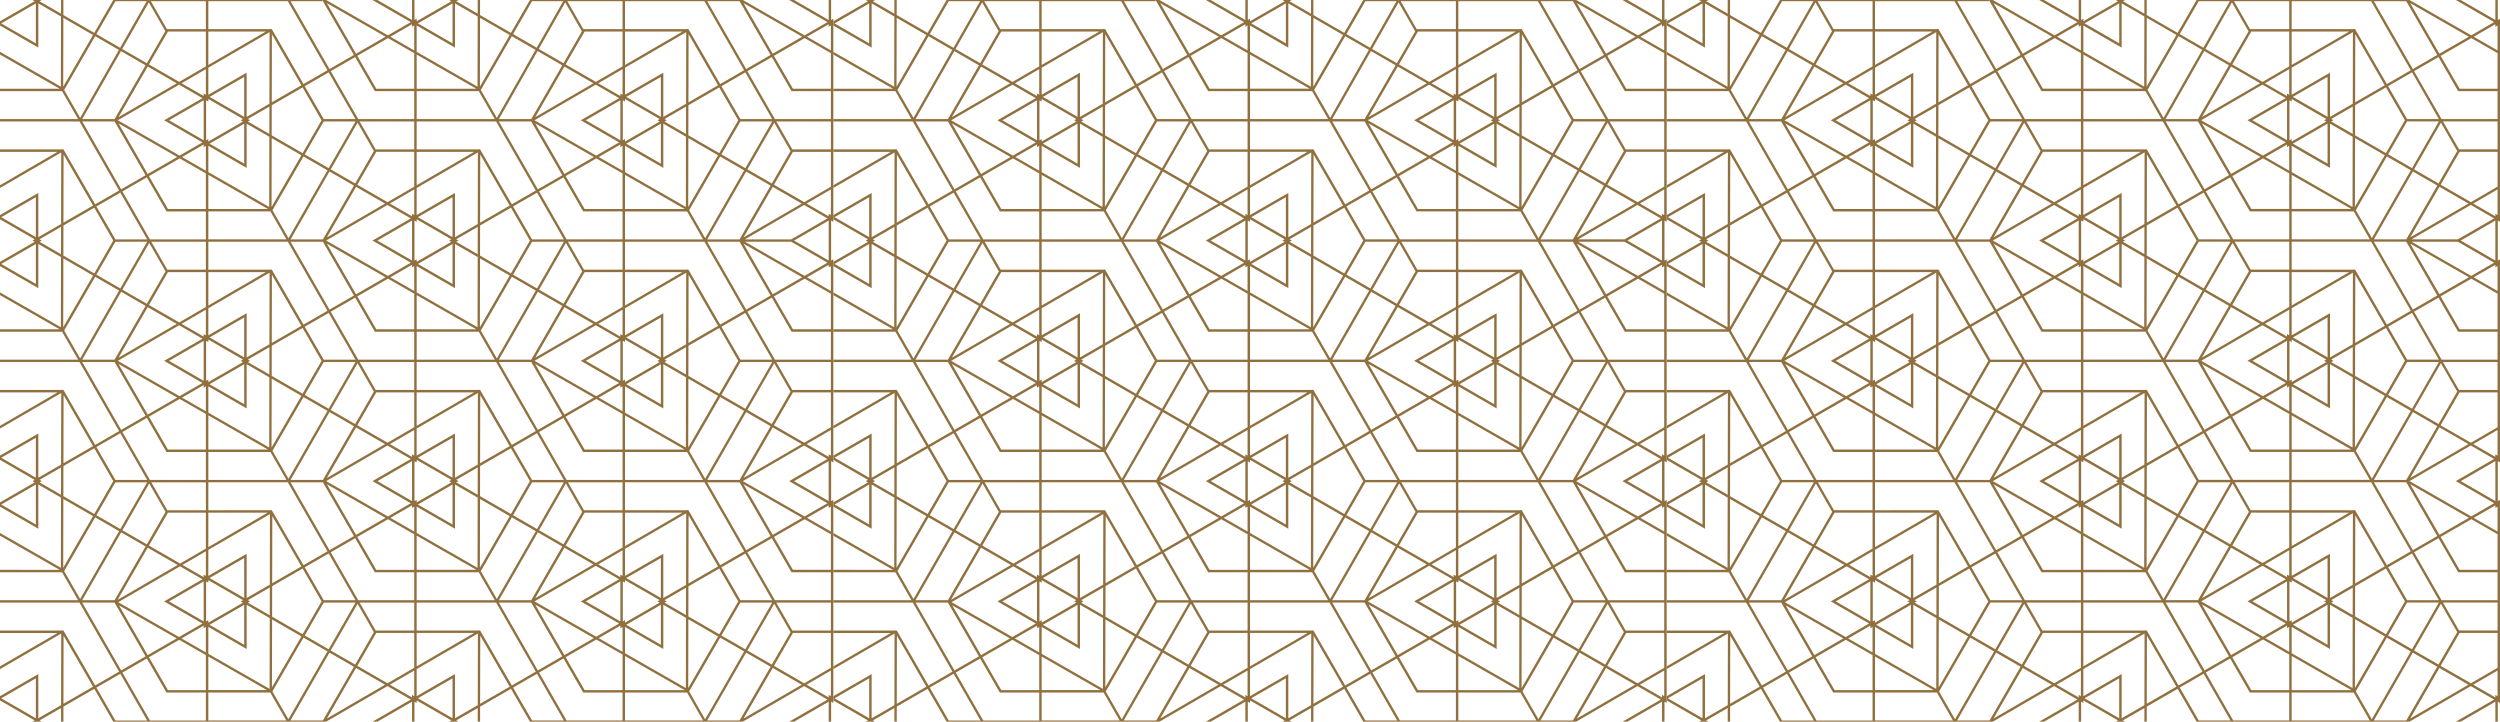 <svg xmlns="http://www.w3.org/2000/svg" width="2085" height="601.888"><defs><style>.a{fill:transparent}.b{fill:#91703f}</style></defs><path class="a" d="M0 0h695v601.887H0z"/><path class="b" d="M28.889 600.826l-1.839 1.062h7.76l-1.838-1.062 17.954-10.366-.019 11.423h1.974l.026-12.569 25.72-14.849 15.83 27.417h177.579l-.01-.007 51.1-29.683 19.472 11.242-31.951 18.449h4.084l28.889-16.679v16.679h2.042v-16.679l1.839 1.061-1.43-2.476-.409-.708-2.042-3.537v2.123l-18.458-10.657 20.3-11.789v21.384l-1.838-1.062 1.429 2.476.409.708 2.042 3.536v-2.122l28.889 16.679-1.839 1.062h7.76l-1.838-1.062 17.953-10.366-.022 11.429h1.974l.026-12.569 25.72-14.849 15.83 27.417h177.579l-.01-.007 51.105-29.683 19.472 11.242-31.956 18.449h4.084l28.888-16.679v16.679h2.042v-16.679l1.839 1.061-1.43-2.476-.409-.708-2.042-3.537v2.123l-18.458-10.657 20.3-11.789v21.384l-1.838-1.062 1.429 2.476.409.708 2.042 3.536V416.876l-1.839 1.062v-33.355l1.839 1.061V216.247l-2.042 3.536-.409.708-1.429 2.476 1.838-1.062v20.778l-19.91-11.4 18.072-10.434v2.123l2.042-3.537.409-.708 1.43-2.476-1.839 1.061v-33.358l1.839 1.061V15.621l-1.839 1.062V.004h-2.042v16.678L662.235.004h-4.084l31.952 18.447-19.1 11.028L619.536.004H441.952l-15.83 27.417-25.772-14.88.026-12.537h-1.969l-.024 11.4-17.906-10.338 1.838-1.061h-7.76l1.839 1.061-28.889 16.679v-2.123l-1.839 1.062V.005h-2.042v16.678L314.735.005h-4.084l31.952 18.447-19.1 11.028L272.036.005h-3.307l26.456 45.824-20.378 11.754-32.5-56.6h26.417v-.987H94.452l-15.83 27.417-25.772-14.88.027-12.537h-1.97l-.024 11.4L32.977 1.058l1.838-1.061h-7.76l1.839 1.061L.005 17.737v3.537l31.952 18.448V2.827l18.921 10.924-.128 58.532L0 43.217v2.275l49.748 28.492H0v2.042h51.769l13.377 23.3H0v1.974h66.281l33.068 57.585L79.37 170.42l-26.457-45.824h-.316c-.02-.014-.035-.031-.057-.044a.988.988 0 00-.989 0l-.072.042H0v2.042h47.963L0 154.495v2.283l51.057-29.656-.125 59.715-18.979 10.958V160.9L.001 179.348v3.537l28.889 16.679-1.839 1.062 1.839 1.061L.001 218.366v3.537l31.952 18.448v-36.895l18.921 10.924-.123 58.534-50.75-29.066v2.275l49.748 28.492H.001v2.042H51.77l13.378 23.3H.002v1.974h66.281l33.068 57.586-19.979 11.535-26.457-45.824h-.316c-.02-.014-.035-.032-.057-.044a.987.987 0 00-.989 0l-.072.042H.002v2.042h47.963L.002 355.127v2.283l51.057-29.655-.125 59.715-18.979 10.958v-36.895L0 379.983v3.537l28.889 16.679-1.839 1.062 1.839 1.061L0 419.001v3.537l31.952 18.448v-36.903l18.921 10.924-.123 58.534L0 444.475v2.274l49.748 28.492H0v2.042h51.769l13.378 23.3H.001v1.974h66.281l33.068 57.586-19.98 11.54-26.457-45.824h-.317c-.02-.014-.035-.031-.056-.043a.985.985 0 00-.989 0l-.072.042H0v2.042h47.963L0 555.759v2.283l51.057-29.659-.125 59.715-18.979 10.958v-36.893L.001 580.611v3.537zm1.021-202.4L1.022 381.747l28.885-16.676zm0 39.017L1.022 420.765l28.885-16.682zm21.017-47.615l-.048 22.827-17.906-10.338 1.838-1.061-1.838-1.062zm-21.02-192.029L1.019 181.12l28.888-16.679zm0 39.017L1.019 220.138l28.888-16.679zm21.017-47.615l-.048 22.826-17.906-10.338 1.838-1.061-1.838-1.062zM29.907 36.183L1.019 19.505 29.907 2.83zm38.647 466.372h26.987l25.887 44.837-20.372 11.762zm101.313-23.325l1.4 2.42-1.4-2.42v2.122l-17.709-10.224 19.549-11.345V480.3zm-31-102.26h32.84v23.3h-46.68l-22.953-39.971 20.377-11.764 16.419 28.439 1.178-2.042-15.829-27.417 25.6-14.78 21.889 12.536v29.662h-31.659zm31-53.692l1.838-1.062v20.776l-19.911-11.4 18.072-10.434v2.125l1.838-3.185-.409.708zm-45.416-120.675l13.56 23.614.151-.086-15.714 27.217-20.38-11.767zm-24.092 37.991l-19.972-11.531 15.849-27.451h26.508zm22.837 15.543l24.206 13.975-48.559 28.2zm26.177 15.114l19.473 11.242-31.949 18.45 31.952 18.448-19.1 11.028-51.477-29.481zm-1.606 60.307l-24.571 14.186-24.374-42.217zm22.1-47.3v33.358l-28.889-16.679zM124.451 403.23l13.56 23.614.151-.086-15.71 27.225-20.38-11.767zm-24.092 37.991l-19.972-11.53 15.849-27.451h26.508zm22.837 15.543l24.955 14.408-50.061 29.077zm48.51-54.525v23.3h-32.168l-13.379-23.3zm0 25.338v29.912l-21.519 12.5-25.969-14.994 15.829-27.417-.825-1.429.825 1.429zm-1.838 90.668l-28.889-16.679 28.889-16.679zm-1.021 1.769l-19.521 11.271-50.724-29.05 51.521-29.925 18.724 10.81-31.95 18.453zm-21.5 12.412l-24.15 13.943-23.955-41.486zm-78.8-31.847l32.5-56.6 20.376 11.764-25.88 44.84zm-15.072-24.28l25.89-44.842L99.34 442.99l-32.5 56.589zm-.635-60.155l24.756 14.293-24.877 43.087zm24.756-44.078l-24.689 14.263.119-56.822zm16.851 29.186l-15.83 27.417-25.772-14.88.052-25.106 25.72-14.849zm5.918-39.969l22.386 38.984H96.239L80.39 372.816zm-31.809-59.357h26.987l25.887 44.837-20.372 11.762zm0-1.974l32.5-56.6 20.375 11.764-25.887 44.837zm-15.072-24.28l25.89-44.842 19.975 11.533-32.5 56.589zm-.635-60.155l24.756 14.293-24.877 43.087zm24.756-44.078L52.907 185.7l.119-56.822zm16.851 29.186l-15.83 27.417-25.772-14.88.052-25.106 25.72-14.849zm5.913-39.971l22.386 38.984H96.243l-15.849-27.451zm-31.808-59.357h26.986l25.887 44.837-20.372 11.762zm100.291 17.46l-19.1 11.028-51.477-29.482 51.1-29.683 19.473 11.242-31.952 18.447zm-27.868-18.448l28.889-16.679v33.358zm-42.135-2.623l24.353-42.18 24.205 13.977zm48.923 33.241l-24.57 14.185-24.374-42.217zm-79.226-31.6l32.355-56.691 20.531 11.854-25.887 44.837zm9.058-70.142L52.727 72.272l.121-57.381zm1.769 1.02l19.82 11.443L66.849 98.32 53.485 75.047zM122.4.986l-22.2 38.889-19.811-11.438L96.238.986zm1.136 0zm.57.992l13.785 24.005-15.437 26.738-20.547-11.858zm47.6 22.3h-32.52L125.808.978h45.9zm0 31.087l-22.268 12.934-25.221-14.561 15.829-27.417-.559-.968.56.968h31.66zm-1.838 22.606l1.429 2.476.409.708-1.838-3.184v2.123l-18.461-10.652 20.3-11.788v21.383zm1.838 64.391l-19.911-11.4 18.072-10.434v2.123l1.838-3.185-.409.708-1.429 2.476 1.838-1.062zm0 57.275h-46.68l-22.953-39.971 20.377-11.764 16.419 28.439 1.178-2.042-15.827-27.416 25.6-14.78 21.889 12.536v29.662H140.05l-1.179 2.042h32.836zm0 25.271h-32.168l-13.378-23.3h45.547zm0 31.087l-22.268 12.934-25.221-14.561 15.829-27.417-.825-1.428.825 1.429h31.661zm2.042 224.3v-21.7l51.389-29.849-.123 58.848-19.314 11.151V461.85zm29.909-14.91v33.358l-28.888-16.679zm0 39.017v33.358l-28.886-16.677zm4.9-2.83l-1.839-1.062 18.288-10.559-.048 23.212-18.24-10.53zm-34.811-45.263v-28.726h49.461zm0-30.768v-23.3h66.281l33.068 57.586-19.979 11.535-26.457-45.824zm138.87 51.747h32.838v23.3h-46.68l-22.953-39.971 20.377-11.764 16.419 28.438 1.178-2.042-15.829-27.417 25.6-14.78 21.889 12.536v29.661h-31.659zm31-98.369l1.429 2.476.409.708.4.691-.2-.339-2.042-3.537v2.123l-18.45-10.658 20.3-11.788v21.388zm-31-102.26h32.838v23.3h-46.68l-22.949-39.976 20.377-11.764 16.419 28.438 1.178-2.042-15.829-27.417 25.6-14.78 21.889 12.536v29.661H313.8zm31-98.369l1.429 2.476.409.708.354.613-.151-.261-2.042-3.537v2.123l-18.458-10.657 20.3-11.789v21.384zM252.368 72.896l15.83 27.417-15.83 27.417-25.772-14.88.052-25.106zm-25.71 12.487l.119-56.822 24.574 42.565zm25.714 188.14l15.83 27.417-15.83 27.417-25.772-14.88.052-25.106zm-25.714 12.489l.119-56.822 24.574 42.565zm15.649 116.23h26.987l25.887 44.837-20.374 11.765zm54.195 98.341H269.99l-15.849-27.451 19.975-11.533zm-23.927-96.742l48.945 28.032-24.571 14.186zm-30.273-3.573l32.5-56.6 20.376 11.764-25.887 44.837zm55.9-97.349l13.56 23.614.151-.087-15.714 27.217-20.38-11.766zm-24.092 37.99l-19.97-11.526 15.849-27.451h26.508zm22.836 15.543l24.207 13.975-48.559 28.2zm-56.349 42.817l-13.369-23.28 25.889-44.841 19.975 11.533zm-14.125-26.055l.12-57.38 24.756 14.293zm27.665-100.711l19.975-11.533 22.386 38.984h-26.512zm-11.83-70.887h26.987l25.887 44.837-20.374 11.762zm30.268 1.6l48.944 28.031-24.571 14.186zm-3.281-3.573h-26.987l32.5-56.6 20.373 11.763zm27.655-43.816l24.207 13.976-48.559 28.2zm-56.342 42.824l-13.374-23.289 25.889-44.841 19.978 11.535zm-14.132-26.068l.12-57.381 24.756 14.293zm43.514-71.286h26.508l-22.382 38.986-19.974-11.532zm28.215.991l13.56 23.614.151-.087-15.714 27.217-20.377-11.765zm1.707-.991h45.547v23.3h-32.169zm45.547 25.338v29.048l-22.268 12.933-25.221-14.561 15.829-27.417-.824-1.429.825 1.429zm-1.838 90.667l-28.889-16.678 28.889-16.679zm-1.021 1.769l-19.1 11.028-51.477-29.482 51.1-29.684 19.472 11.242-31.952 18.448zm2.86 82.854v23.3H313.29l-13.383-23.295zm0 25.339v29.044l-22.268 12.934-25.221-14.559 15.829-27.417-.824-1.429.825 1.429zm-1.838 90.668l-28.889-16.678 28.889-16.679zm-1.021 1.769l-19.1 11.028-51.477-29.481 51.1-29.683 19.472 11.242-31.952 18.448zm-44.963 82.854zm47.823 0v23.3h-32.169l-13.384-23.296zm-33.543 24.519l-15.714 27.217-20.41-11.783 22.412-38.961 13.56 23.614zm-37.833 14.446l-19.942-11.513 15.849-27.452h26.507zm-21.71-12.534l-25.438-14.687.053-25.492 25.385-14.656 15.83 27.417zm-25.381-42.539l.117-56.053 24.242 41.989zm24.359 44.307l-24.545 42.511.118-56.607zm-77.6-130.487v-23.3h51.769l13.378 23.3zm34.811-99.328l-1.839-1.062 17.954-10.365-.049 22.827-17.906-10.338zm-34.811 73.989v-28.492l49.749 28.492zm0-30.767v-21.945l31.952 18.447v-36.89l18.921 10.925-.123 58.534zm1.021-23.713l28.888-16.679v33.358zm-1.021-40.786v-22.57l51.056-29.655-.125 59.715-18.979 10.958v-36.895zm29.909-14.91v33.358l-28.888-16.679zm-29.909-9.942v-27.859h47.963zm0-29.9v-23.3h66.281l33.068 57.586-19.979 11.535-26.457-45.824h-.317c-.02-.013-.036-.031-.056-.043a.987.987 0 00-.989 0l-.072.042zm0-25.271v-23.3h51.769l13.378 23.3zM224.808 26.81l-.125 59.715-18.981 10.958V60.588L173.75 79.035v-22.57zM173.75 54.183V26.324h47.963zm29.909 9.942v33.358l-28.888-16.679zm0 39.017V136.5l-28.888-16.679zm4.9-2.83l-1.839-1.062 17.957-10.367-.049 22.826-17.906-10.338 1.839-1.062zm-34.811 73.989v-28.492l49.748 28.492zm0-30.767v-21.945l31.952 18.447v-36.895l18.921 10.925-.123 58.534zm0-25.481v-2.123l-1.841 1.063V83.635l1.838 1.062v-2.123l28.889 16.679-1.839 1.062 1.839 1.062zm99.349-59.482l-19.979 11.535-26.455-45.823h-.317c-.02-.013-.036-.031-.056-.043a.987.987 0 00-.989 0l-.072.042H173.75V.982h66.281zm23.4 40.755h-26.512l-15.849-27.451 19.975-11.533zm25.018-68.71l-24.571 14.186L272.57 2.585zm2.05 1.174l21.889 12.536v29.661h-31.659l-1.179 2.042h32.838v23.3h-46.68l-22.953-39.971 20.377-11.764 16.419 28.438 1.178-2.042-15.829-27.417zm22.438-13.589l-.549.951-.409.708-1.429 2.476 1.838-1.062V42.05l-19.911-11.4 18.073-10.434v2.123l2.042-3.537zm1.492 166.808v-2.122l28.889 16.679-1.839 1.062 1.839 1.061-28.889 16.679v-2.122l-2.042 3.536-.409.708-1.429 2.476 1.838-1.062v20.779l-19.905-11.4 18.072-10.434v2.123l2.042-3.537.409-.708 1.43-2.476-1.839 1.061v-33.358zm0 194.97v-22.57l51.056-29.655-.125 59.715-18.979 10.958v-36.894zm29.909-14.91v33.357l-28.888-16.679zm0 39.017v33.357l-28.888-16.678zm4.9-2.83l-1.838-1.062 17.953-10.366-.047 22.827-17.906-10.338 1.838-1.061zm-34.811-46.13v-27.859h47.963zm0-29.9v-23.3h66.281l33.068 57.586-19.979 11.535-26.457-45.824h-.317c-.02-.014-.035-.032-.057-.044a.987.987 0 00-.989 0l-.072.042zm169.87 154.007l1.4 2.42-1.4-2.42v2.122L498.907 470.7l20.3-11.789v21.384zm3.88 1.061v-22.57l51.056-29.655-.126 59.715-18.979 10.958v-36.895zm29.91-14.91v33.358l-28.888-16.679zm0 39.017v33.358l-28.882-16.676zm4.9-2.83l-1.838-1.062 17.953-10.365-.048 22.826-17.906-10.338zm-34.811-46.13v-27.858h47.962zm0-29.9v-23.3h66.281l33.068 57.586-19.979 11.535-26.457-45.824h-.317c-.02-.013-.035-.031-.056-.043a.987.987 0 00-.989 0l-.073.042zm138.87 51.747h32.837v23.3h-46.68l-22.953-39.971 20.376-11.764 16.419 28.438 1.178-2.042-15.829-27.417 25.6-14.78 21.888 12.536v29.661h-31.659zm29.978-57.583l-19.1 11.028-51.477-29.481 51.1-29.683 19.473 11.242-31.952 18.448zm-27.868-18.447l28.888-16.679v33.358zM599.863 72.896l15.829 27.417-15.829 27.417-25.772-14.88.052-25.106zm-25.706 12.487l.119-56.822 24.575 42.565zm-1.851-58.573l-.126 59.715-18.978 10.958V60.588L521.25 79.035v-22.57zM521.25 54.183V26.324h47.963zm0 89.352V121.59l31.952 18.447v-36.895l18.921 10.925-.123 58.534zm49.748 30.767H521.25V145.81zm-14.937-73.989l-1.838-1.062 17.953-10.365-.048 22.826-17.906-10.338 1.838-1.062zm-33.79 19.509l28.888-16.679v33.358zm28.888-55.7v33.361l-28.888-16.679zm21.859 112.219l13.378 23.3H521.25v-23.3zm-51.769 103.321v-22.57l51.056-29.655-.126 59.715L553.2 298.11v-36.895zm29.91-14.91v33.358l-28.888-16.679zm0 39.017v33.358l-28.888-16.679zm4.9-2.83l-1.838-1.062 17.953-10.365-.048 22.826L554.22 302zm-34.811-46.13V226.95h47.963zm0-29.9v-23.3h66.281l33.068 57.586-19.979 11.535-26.457-45.824h-.317c-.02-.013-.035-.031-.056-.043a.987.987 0 00-.989 0l-.072.042zm66.859 174.374l-13.373-23.289 25.889-44.841 19.978 11.535zm.57.991zm1.133 1.974h26.987l25.887 44.837-20.377 11.759zm54.195 98.341h-26.512l-15.849-27.451 19.975-11.533zm-23.927-96.742l48.945 28.032-24.571 14.186zm-20.2-130.318l15.829 27.417-15.829 27.417-25.772-14.88.052-25.106zm-25.715 12.489l.119-56.822 24.575 42.565zm43.332 15.915h26.508l-22.382 38.984-19.981-11.534zm4.818 41.741l20.373 11.763-25.887 44.837h-26.992zm-48.333 29.545l.121-57.38 24.756 14.293zm42.819-173.575h-26.992l32.5-56.6 20.373 11.763zm27.655-43.816l24.206 13.976-48.559 28.2zm-22.839-15.545l-19.975-11.532 15.849-27.451h26.508zm-33.508 58.368l-13.374-23.289 25.889-44.841 19.978 11.535zm.569.991zm-14.7-27.055l.12-57.381 24.756 14.293zm27.665-100.711l19.975-11.533 22.386 38.984H617.49zm44.066 30.417l13.56 23.614.151-.087-15.714 27.217-20.377-11.765zm1.708-.991h45.546v23.3h-32.168zm45.546 25.338v29.043l-22.267 12.933-25.221-14.561 15.829-27.417-.825-1.429.825 1.429zm-2.859 55.541l-30.242 17.46h-38.653l49.416-28.7zm-21.08 49.065l-24.57 14.186-24.374-42.217zm-26.339 15.207l-20.376 11.762-32.5-56.6h26.987zm1.321 53.5h-26.512l-15.849-27.451 19.975-11.533zm1.7 2.965l13.56 23.614.151-.087-15.714 27.217-20.377-11.764zm-1.255 53.533l24.205 13.975-48.558 28.2zm.687 146.1zm47.822 0v23.3H660.79l-13.378-23.3zm-33.542 24.519l-15.714 27.217-20.395-11.765 22.394-38.971 13.56 23.614zm-37.815 14.457l-19.96-11.524 15.849-27.452h26.508zm-21.728-12.545l-25.772-14.88.052-25.106 25.72-14.85 15.829 27.417zm-25.715-42.346l.119-56.822 24.575 42.565zm24.694 44.114l-24.876 43.087.12-57.381zm-77.6-130.487v-23.3h51.769l13.378 23.3zm0-25.338v-28.492L571 374.925zm0-30.767v-21.945l31.952 18.447v-36.887l18.921 10.925-.123 58.534zm0-25.482v-2.123l-2.042 3.537-.409.708-1.431 2.485 1.838-1.062v20.776l-19.91-11.4 18.072-10.434v2.12l2.042-3.537.409-.708 1.43-2.476-1.839 1.062v-33.358l1.839 1.062-1.43-2.476-.409-.708-2.042-3.536v2.123l-18.463-10.66 20.3-11.788v21.384l-1.838-1.062 1.429 2.476.409.708 2.042 3.537v-2.123l28.889 16.679-1.839 1.062 1.839 1.062zm-34.88-142.339h32.835v23.3h-46.68l-22.953-39.971 20.376-11.764 16.419 28.439 1.179-2.042-15.828-27.416 25.6-14.78 21.889 12.537v29.661H487.55zm29.978-57.583l-19.1 11.028-51.476-29.482 51.105-29.683 19.472 11.242-31.952 18.447zm-27.868-18.448l28.889-16.679v33.358zm-41.633 58.577l-19.979 11.535-26.457-45.824h-.317c-.02-.014-.035-.031-.057-.044a.987.987 0 00-.989 0l-.072.042h-51.479v-23.3h66.281zm-31.926-59.56zM347.5 179.347v-22.564l51.056-29.655-.125 59.715-18.979 10.958v-36.895zm29.909-14.91v33.358l-28.888-16.679zm0 39.017v33.358l-28.888-16.678zm4.9-2.829l-1.838-1.062 17.953-10.366-.047 22.826-17.906-10.338zm-34.811-46.13v-27.859h47.963zm78.622 219.342l15.83 27.417-15.83 27.417-25.772-14.88.052-25.106zm-25.713 12.492l.119-56.822 24.574 42.565zm85.963-9.355h32.837v23.3h-46.68l-22.953-39.971 20.376-11.764 16.419 28.439 1.179-2.042-15.829-27.417 25.6-14.78 21.889 12.537v29.661h-31.659zm29.978-57.583l-19.1 11.028-51.476-29.481 51.105-29.684 19.472 11.243-31.952 18.446zm-27.868-18.448l28.889-16.679v33.358zm-16.527-98.336l13.56 23.614.151-.086-15.714 27.217-20.38-11.767zm-.569-.991zm-45.263-28.4l15.83 27.417-15.83 27.417-25.772-14.88.052-25.106zM400.407 185.7l.119-56.822 24.574 42.565zm43.332 15.916h26.507l-22.385 38.982-19.972-11.531zM427.89 172.19l19.975-11.532 22.386 38.984h-26.512zm42.808 83.95l24.209 13.976-48.559 28.2zm24.571 75.421l-24.571 14.185-24.374-42.216zm-23.884 70.684zm.569.991l13.56 23.614.151-.087-15.714 27.22-20.377-11.765zm47.254-.991v23.3h-32.169l-13.378-23.3zm0 25.338v29.045l-22.268 12.934-25.221-14.561 15.829-27.417-.825-1.429.825 1.429zm-24.301 43.161l-48.558 28.2 24.352-42.18zm-51.864 29.839h-26.982l32.5-56.6 20.373 11.762zm4.821-59.358l-19.974-11.532 15.849-27.451h26.507zm-19.974-68.408l19.975-11.534 22.386 38.984h-26.512zm-11.834-70.89h26.987l25.887 44.837-20.372 11.762zm0-1.974l32.5-56.6 20.376 11.764-25.887 44.837zm-1.7-1l-13.369-23.28 25.889-44.842 19.975 11.533zm-14.125-26.055l.12-57.38 24.756 14.293zm15.832-171.6h26.987l25.887 44.837-20.372 11.762zm30.268 1.6l48.944 28.031-24.571 14.185zm-30.266-3.573l32.26-56.737 20.612 11.9-25.887 44.837zm54.64-43.816l24.202 13.974-48.559 28.2zm48.51 146.1v23.3h-32.169l-13.378-23.3zm0 25.338v29.045l-22.268 12.934-25.221-14.561 15.829-27.417-.825-1.428.825 1.429zm-1.838 291.3l-28.889-16.679 28.889-16.679zm-1.021 1.769l-19.1 11.028-51.476-29.482 51.105-29.684 19.472 11.243-31.96 18.452zm-21.08 12.17l-24.571 14.185-24.374-42.217zm-26.339 15.206l-20.372 11.762-32.5-56.6h26.987zm-54.577-47.8l-13.373-23.288 25.889-44.842 19.978 11.535zm-14.129-26.063l.12-57.381 24.756 14.293zm-52.725-173.575v-23.3h51.768l13.378 23.3zm0-25.339v-28.492l49.748 28.492zm0-30.767v-21.945l31.952 18.448v-36.895l18.921 10.924-.123 58.534zm0-198.354l49.748 28.492h-49.748zm29.909-9.31l-28.888-16.678 28.888-16.679zm20.964-22.433l-.129 58.532-50.75-29.066V21.272l31.952 18.448V2.825zm.9 62.276l13.378 23.3h-65.146v-23.3zm25.833-46.845l-24.876 43.087.12-57.381zm1.769 1.02l19.74 11.4-32.257 56.731-13.372-23.286zM469.707.983l-22.084 38.841-19.728-11.39L443.744.983zm1.136 0zm.571.994l13.881 24.174-15.34 26.568-20.623-11.907zm47.8 22.3h-32.715L473.121.977h46.086zm0 31.087l-22.268 12.934-25.221-14.561 15.829-27.417-.608-1.052.608 1.052h31.653zm0 25.79l2.042 3.537v-2.123l28.889 16.679-1.839 1.062 1.839 1.062-28.889 16.679v-2.123l-2.042 3.537-.409.708-1.429 2.476 1.838-1.062v20.776l-19.911-11.4 18.073-10.434v2.123l2.042-3.537.409-.708 1.43-2.476-1.839 1.062V83.634l1.839 1.062-1.43-2.476-.409-.708-2.042-3.536v2.123l-18.469-10.657 20.3-11.789v21.384l-1.838-1.061 1.429 2.476.409.708zM587.536.981l33.068 57.586-19.979 11.535-26.462-45.819h-.317c-.02-.013-.035-.031-.056-.043a.987.987 0 00-.989 0l-.072.042H521.25V.982zm29.263 0l25.887 44.837-20.379 11.765-32.5-56.6zm52.225 29.63l-24.57 14.186L620.08 2.58zm2.05 1.174l21.888 12.536v29.661h-31.659l-1.178 2.042h32.837v23.3h-46.68l-22.953-39.971 20.376-11.764 16.419 28.438 1.178-2.042-15.829-27.417zm22.438-13.589l-.549.951-.409.708-1.429 2.476 1.838-1.062v20.776l-19.911-11.4 18.073-10.434v2.123l2.042-3.537zm-2.388 160.087v2.123l-18.458-10.657 20.3-11.789v21.384l-1.838-1.062 1.429 2.476.409.708.354.613-.151-.261zm0 39.017l-28.888-16.678 28.888-16.679zm-20.122 12.8l-49.742-28.489h38.6l30.242 17.46zm21.96 69.852h-46.68l-22.957-39.969 20.376-11.764 16.419 28.438 1.178-2.042-15.829-27.417 25.6-14.78 21.888 12.536v29.661h-31.659l-1.178 2.042h32.837zm0 25.271h-32.168l-13.378-23.3h45.546zm0 31.086l-22.267 12.934-25.225-14.56 15.829-27.417-.825-1.429.825 1.429h31.659zm.2 26.143l-2.042-3.537v2.123l-18.458-10.655 20.3-11.788v21.388l-1.838-1.062 1.429 2.476.409.708.4.691zm-.2 37.956l-.409.708-1.429 2.476 1.838-1.061v20.776l-19.91-11.4 18.072-10.434v2.123l2.042-3.537.346-.6zm-47.488 134.9l15.829-27.417-.825-1.429.825 1.429h31.659v29.044l-22.267 12.934zm-25.373 43.948l24.353-42.18 24.206 13.976zm-30.332 1.636l32.529-56.608 20.387 11.771-25.887 44.837zm-1.7-1l-13.332-23.281 25.891-44.843 19.964 11.526zm-66.811-22.3h51.766l13.341 23.3h-65.107zm0-30.534l49.748 28.492h-49.748zm0-24.22l31.952 18.447V504.39l18.921 10.925-.123 58.534-50.751-29.066zm0-5.66l-2.042 3.537-.409.708-1.429 2.476 1.838-1.062v20.776l-19.91-11.4 18.072-10.434v2.123l2.042-3.537.409-.708 1.43-2.476-1.839 1.062v-33.358l1.839 1.062-1.43-2.476-.409-.708-.582-1.007.378.655 2.042 3.537v-2.123l28.889 16.679-1.839 1.062 1.839 1.062-28.889 16.679zm-48.722 83.71l-22.953-39.971 20.376-11.764 16.419 28.439 1.179-2.042-15.829-27.417 25.6-14.78 21.889 12.536v29.662h-31.659l-1.179 2.042h32.828v23.3zm-44.638-27.451l19.975-11.532 22.386 38.983h-26.512zm-27.483 13.51l.119-56.822 24.574 42.565zm-51.886-4.58l28.888-16.678v33.357zm-1.021-24.338l51.056-29.655-.125 59.715-18.979 10.958v-36.884l-31.952 18.448zm0-30.142h47.963l-47.963 27.859zm0-25.339h66.28l33.069 57.586-19.987 11.549-26.457-45.824h-.317a.682.682 0 00-.056-.043.985.985 0 00-.989 0l-.072.042H347.5zm0-25.271h51.768l13.378 23.3h-65.146zm0-30.533l49.748 28.492h-49.748zm0-24.22l31.952 18.448v-36.889l18.921 10.924-.123 58.534-50.75-29.066zm0-5.659l-1.839 1.062v-33.344l1.839 1.061v-2.123l28.889 16.679-1.839 1.062 1.839 1.061-28.889 16.679zm-2.042 3.536l-.409.708-1.429 2.476 1.838-1.061V443.3l-19.911-11.4 18.072-10.434v2.123l2.042-3.537.346-.6zm-47.489 134.9l15.829-27.417-.824-1.429.825 1.429h31.659v29.044l-22.268 12.934zm-25.373 43.948l24.352-42.18 24.207 13.976zm-30.392 1.637l32.562-56.603 20.406 11.782-25.887 44.837zm-1.139 0zm-.569-.99l-13.32-23.2 25.943-44.934 19.944 11.515zm-66.747-22.306h51.65l13.377 23.3h-65.039zm0-30.051l48.9 28.009h-48.9zm0-24.7l31.952 18.447v-36.895l19.255 11.117-.124 59.015-51.09-29.24zm-1.85-37.945l1.838 1.062v-2.123l28.889 16.679-1.839 1.062 1.839 1.062-28.889 16.679v-2.123l-1.805 3.127.376-.65 1.43-2.476-1.839 1.059zm1.838-199.568l-1.43-2.476-.409-.708-2.042-3.536v2.123l-18.457-10.658 20.3-11.788v21.383l-1.838-1.062 1.429 2.476.409.708 2.042 3.537v-2.123l28.889 16.679-1.839 1.062 1.839 1.062-28.888 16.678v-2.123l-1.843 1.062v-33.358zm-1.885 235.128l-.157.273-.409.708-1.429 2.476 1.838-1.062v21.259l-20.331-11.644 18.493-10.676v2.123zM125.023 600.9l-22.953-39.971 20.377-11.764 16.419 28.439 1.178-2.042-15.829-27.417 25.179-14.537 22.313 12.775v29.178h-31.659l-1.179 2.042h32.838v23.3zm-44.638-27.451l19.975-11.532 22.386 38.983H96.234zm-27.478 13.509l.119-56.822L77.6 572.701zm-23 12.1L1.021 582.383 29.907 565.7z"/><path class="a" d="M1390 0h695v601.887h-695z"/><path class="b" d="M1418.889 600.826l-1.839 1.062h7.76l-1.838-1.062 17.954-10.366-.019 11.423h1.974l.026-12.569 25.72-14.849 15.83 27.417h177.579l-.01-.007 51.1-29.683 19.472 11.242-31.951 18.449h4.084l28.889-16.679v16.679h2.042v-16.679l1.839 1.061-1.43-2.476-.409-.708-2.042-3.537v2.123l-18.458-10.657 20.3-11.789v21.384l-1.838-1.062 1.429 2.476.409.708 2.042 3.536v-2.122l28.889 16.679-1.839 1.062h7.76l-1.838-1.062 17.953-10.366-.022 11.429h1.974l.026-12.569 25.72-14.849 15.83 27.417h177.579l-.01-.007 51.105-29.683 19.472 11.242-31.956 18.449h4.084l28.888-16.679v16.679h2.042v-16.679l1.839 1.061-1.43-2.476-.409-.708-2.042-3.537v2.123l-18.458-10.657 20.3-11.789v21.384l-1.838-1.062 1.429 2.476.409.708 2.042 3.536V416.876l-1.839 1.062v-33.355l1.839 1.061V216.247l-2.042 3.536-.409.708-1.429 2.476 1.838-1.062v20.778l-19.91-11.4 18.072-10.434v2.123l2.042-3.537.409-.708 1.43-2.476-1.839 1.061v-33.358l1.839 1.061V15.621l-1.839 1.062V.004h-2.042v16.678L2052.235.004h-4.084l31.952 18.447-19.1 11.028L2009.536.004h-177.584l-15.83 27.417-25.772-14.88.026-12.537h-1.969l-.024 11.4-17.906-10.338 1.838-1.061h-7.76l1.839 1.061-28.889 16.679v-2.123l-1.839 1.062V.005h-2.042v16.678L1704.735.005h-4.084l31.952 18.447-19.1 11.028L1662.036.005h-3.307l26.456 45.824-20.378 11.754-32.5-56.6h26.417v-.987h-174.272l-15.83 27.417-25.772-14.88.027-12.537h-1.97l-.024 11.4-17.906-10.338 1.838-1.061h-7.76l1.839 1.061-28.889 16.679v3.537l31.952 18.448V2.827l18.921 10.924-.128 58.532L1390 43.217v2.275l49.748 28.492H1390v2.042h51.769l13.377 23.3H1390v1.974h66.281l33.068 57.585-19.979 11.535-26.457-45.824h-.316c-.02-.014-.035-.031-.057-.044a.988.988 0 00-.989 0l-.072.042H1390v2.042h47.963L1390 154.495v2.283l51.057-29.656-.125 59.715-18.979 10.958V160.9l-31.952 18.448v3.537l28.889 16.679-1.839 1.062 1.839 1.061-28.889 16.679v3.537l31.952 18.448v-36.895l18.921 10.924-.123 58.534-50.75-29.066v2.275l49.748 28.492h-49.748v2.042h51.769l13.378 23.3h-65.146v1.974h66.281l33.068 57.586-19.979 11.535-26.457-45.824h-.316c-.02-.014-.035-.032-.057-.044a.987.987 0 00-.989 0l-.072.042h-51.479v2.042h47.963l-47.963 27.859v2.283l51.057-29.655-.125 59.715-18.979 10.958v-36.895L1390 379.983v3.537l28.889 16.679-1.839 1.062 1.839 1.061L1390 419.001v3.537l31.952 18.448v-36.903l18.921 10.924-.123 58.534-50.75-29.066v2.274l49.748 28.492H1390v2.042h51.769l13.378 23.3h-65.146v1.974h66.281l33.068 57.586-19.98 11.54-26.457-45.824h-.317c-.02-.014-.035-.031-.056-.043a.985.985 0 00-.989 0l-.072.042H1390v2.042h47.963L1390 555.759v2.283l51.057-29.659-.125 59.715-18.979 10.958v-36.893l-31.952 18.448v3.537zm1.021-202.4l-28.888-16.679 28.885-16.676zm0 39.017l-28.888-16.678 28.885-16.682zm21.017-47.615l-.048 22.827-17.906-10.338 1.838-1.061-1.838-1.062zm-21.02-192.029l-28.888-16.679 28.888-16.679zm0 39.017l-28.888-16.678 28.888-16.679zm21.017-47.615l-.048 22.826-17.906-10.338 1.838-1.061-1.838-1.062zm-21.017-153.018l-28.888-16.678 28.888-16.675zm38.647 466.372h26.987l25.887 44.837-20.372 11.762zm101.313-23.325l1.4 2.42-1.4-2.42v2.122l-17.709-10.224 19.549-11.345V480.3zm-31-102.26h32.84v23.3h-46.68l-22.953-39.971 20.377-11.764 16.419 28.439 1.178-2.042-15.829-27.417 25.6-14.78 21.889 12.536v29.662h-31.659zm31-53.692l1.838-1.062v20.776l-19.911-11.4 18.072-10.434v2.125l1.838-3.185-.409.708zm-45.416-120.675l13.56 23.614.151-.086-15.714 27.217-20.38-11.767zm-24.092 37.991l-19.972-11.531 15.849-27.451h26.508zm22.837 15.543l24.206 13.975-48.559 28.2zm26.177 15.114l19.473 11.242-31.949 18.45 31.952 18.448-19.1 11.028-51.477-29.481zm-1.606 60.307l-24.571 14.186-24.374-42.217zm22.1-47.3v33.358l-28.889-16.679zm-45.416 118.972l13.56 23.614.151-.086-15.71 27.225-20.38-11.767zm-24.092 37.991l-19.972-11.53 15.849-27.451h26.508zm22.837 15.543l24.955 14.408-50.061 29.077zm48.51-54.525v23.3h-32.168l-13.379-23.3zm0 25.338v29.912l-21.519 12.5-25.969-14.994 15.829-27.417-.825-1.429.825 1.429zm-1.838 90.668l-28.889-16.679 28.889-16.679zm-1.021 1.769l-19.521 11.271-50.724-29.05 51.521-29.925 18.724 10.81-31.95 18.453zm-21.5 12.412l-24.15 13.943-23.955-41.486zm-78.8-31.847l32.5-56.6 20.376 11.764-25.88 44.84zm-15.072-24.28l25.89-44.842 19.975 11.533-32.5 56.589zm-.635-60.155l24.756 14.293-24.877 43.087zm24.756-44.078l-24.689 14.263.119-56.822zm16.851 29.186l-15.83 27.417-25.772-14.88.052-25.106 25.72-14.849zm5.918-39.969l22.386 38.984h-26.512l-15.849-27.451zm-31.809-59.357h26.987l25.887 44.837-20.372 11.762zm0-1.974l32.5-56.6 20.375 11.764-25.887 44.837zm-15.072-24.28l25.89-44.842 19.975 11.533-32.5 56.589zm-.635-60.155l24.756 14.293-24.877 43.087zm24.756-44.078l-24.698 14.261.119-56.822zm16.851 29.186l-15.83 27.417-25.772-14.88.052-25.106 25.72-14.849zm5.913-39.971l22.386 38.984h-26.512l-15.849-27.451zm-31.808-59.357h26.986l25.887 44.837-20.372 11.762zm100.291 17.46l-19.1 11.028-51.477-29.482 51.1-29.683 19.473 11.242-31.952 18.447zm-27.868-18.448l28.889-16.679v33.358zm-42.135-2.623l24.353-42.18 24.205 13.977zm48.923 33.241l-24.57 14.185-24.374-42.217zm-79.226-31.6l32.355-56.691 20.531 11.854-25.887 44.837zm9.058-70.142l-24.877 43.087.121-57.381zm1.769 1.02l19.82 11.443-32.344 56.672-13.364-23.273zM1512.4.986l-22.2 38.889-19.811-11.438L1486.238.986zm1.136 0zm.57.992l13.785 24.005-15.437 26.738-20.547-11.858zm47.6 22.3h-32.52l-13.378-23.3h45.9zm0 31.087l-22.268 12.934-25.221-14.561 15.829-27.417-.559-.968.56.968h31.66zm-1.838 22.606l1.429 2.476.409.708-1.838-3.184v2.123l-18.461-10.652 20.3-11.788v21.383zm1.838 64.391l-19.911-11.4 18.072-10.434v2.123l1.838-3.185-.409.708-1.429 2.476 1.838-1.062zm0 57.275h-46.68l-22.953-39.971 20.377-11.764 16.419 28.439 1.178-2.042-15.827-27.416 25.6-14.78 21.889 12.536v29.662h-31.659l-1.179 2.042h32.836zm0 25.271h-32.168l-13.378-23.3h45.547zm0 31.087l-22.268 12.934-25.221-14.561 15.829-27.417-.825-1.428.825 1.429h31.661zm2.042 224.3v-21.7l51.389-29.849-.123 58.848-19.314 11.151V461.85zm29.909-14.91v33.358l-28.888-16.679zm0 39.017v33.358l-28.886-16.677zm4.9-2.83l-1.839-1.062 18.288-10.559-.048 23.212-18.24-10.53zm-34.811-45.263v-28.726h49.461zm0-30.768v-23.3h66.281l33.068 57.586-19.979 11.535-26.457-45.824zm138.87 51.747h32.838v23.3h-46.68l-22.953-39.971 20.377-11.764 16.419 28.438 1.178-2.042-15.829-27.417 25.6-14.78 21.889 12.536v29.661h-31.659zm31-98.369l1.429 2.476.409.708.4.691-.2-.339-2.042-3.537v2.123l-18.45-10.658 20.3-11.788v21.388zm-31-102.26h32.838v23.3h-46.68l-22.949-39.976 20.377-11.764 16.419 28.438 1.178-2.042-15.829-27.417 25.6-14.78 21.889 12.536v29.661H1703.8zm31-98.369l1.429 2.476.409.708.354.613-.151-.261-2.042-3.537v2.123l-18.458-10.657 20.3-11.789v21.384zm-91.248-105.394l15.83 27.417-15.83 27.417-25.772-14.88.052-25.106zm-25.71 12.487l.119-56.822 24.574 42.565zm25.714 188.14l15.83 27.417-15.83 27.417-25.772-14.88.052-25.106zm-25.714 12.489l.119-56.822 24.574 42.565zm15.649 116.23h26.987l25.887 44.837-20.374 11.765zm54.195 98.341h-26.512l-15.849-27.451 19.975-11.533zm-23.927-96.742l48.945 28.032-24.571 14.186zm-30.273-3.573l32.5-56.6 20.376 11.764-25.887 44.837zm55.9-97.349l13.56 23.614.151-.087-15.714 27.217-20.38-11.766zm-24.092 37.99l-19.97-11.526 15.849-27.451h26.508zm22.836 15.543l24.207 13.975-48.559 28.2zm-56.349 42.817l-13.369-23.28 25.889-44.841 19.975 11.533zm-14.125-26.055l.12-57.38 24.756 14.293zm27.665-100.711l19.975-11.533 22.386 38.984h-26.512zm-11.83-70.887h26.987l25.887 44.837-20.374 11.762zm30.268 1.6l48.944 28.031-24.571 14.186zm-3.281-3.573h-26.987l32.5-56.6 20.373 11.763zm27.655-43.816l24.207 13.976-48.559 28.2zm-56.342 42.824l-13.374-23.289 25.889-44.841 19.978 11.535zm-14.132-26.068l.12-57.381 24.756 14.293zm43.514-71.286h26.508l-22.382 38.986-19.974-11.532zm28.215.991l13.56 23.614.151-.087-15.714 27.217-20.377-11.765zm1.707-.991h45.547v23.3h-32.169zm45.547 25.338v29.048l-22.268 12.933-25.221-14.561 15.829-27.417-.824-1.429.825 1.429zm-1.838 90.667l-28.889-16.678 28.889-16.679zm-1.021 1.769l-19.1 11.028-51.477-29.482 51.1-29.684 19.472 11.242-31.952 18.448zm2.86 82.854v23.3h-32.169l-13.383-23.295zm0 25.339v29.044l-22.268 12.934-25.221-14.559 15.829-27.417-.824-1.429.825 1.429zm-1.838 90.668l-28.889-16.678 28.889-16.679zm-1.021 1.769l-19.1 11.028-51.477-29.481 51.1-29.683 19.472 11.242-31.952 18.448zm-44.963 82.854zm47.823 0v23.3h-32.169l-13.384-23.296zm-33.543 24.519l-15.714 27.217-20.41-11.783 22.412-38.961 13.56 23.614zm-37.833 14.446l-19.942-11.513 15.849-27.452h26.507zm-21.71-12.534l-25.438-14.687.053-25.492 25.385-14.656 15.83 27.417zm-25.381-42.539l.117-56.053 24.242 41.989zm24.359 44.307l-24.545 42.511.118-56.607zm-77.6-130.487v-23.3h51.769l13.378 23.3zm34.811-99.328l-1.839-1.062 17.954-10.365-.049 22.827-17.906-10.338zm-34.811 73.989v-28.492l49.749 28.492zm0-30.767v-21.945l31.952 18.447v-36.89l18.921 10.925-.123 58.534zm1.021-23.713l28.888-16.679v33.358zm-1.021-40.786v-22.57l51.056-29.655-.125 59.715-18.979 10.958v-36.895zm29.909-14.91v33.358l-28.888-16.679zm-29.909-9.942v-27.859h47.963zm0-29.9v-23.3h66.281l33.068 57.586-19.979 11.535-26.457-45.824h-.317c-.02-.013-.036-.031-.056-.043a.987.987 0 00-.989 0l-.072.042zm0-25.271v-23.3h51.769l13.378 23.3zm51.056-172.829l-.125 59.715-18.981 10.958V60.588l-31.952 18.447v-22.57zm-51.058 27.373V26.324h47.963zm29.909 9.942v33.358l-28.888-16.679zm0 39.017V136.5l-28.888-16.679zm4.9-2.83l-1.839-1.062 17.957-10.367-.049 22.826-17.906-10.338 1.839-1.062zm-34.811 73.989v-28.492l49.748 28.492zm0-30.767v-21.945l31.952 18.447v-36.895l18.921 10.925-.123 58.534zm0-25.481v-2.123l-1.841 1.063V83.635l1.838 1.062v-2.123l28.889 16.679-1.839 1.062 1.839 1.062zm99.349-59.482l-19.979 11.535-26.455-45.823h-.317c-.02-.013-.036-.031-.056-.043a.987.987 0 00-.989 0l-.072.042h-51.479V.982h66.281zm23.4 40.755h-26.512l-15.849-27.451 19.975-11.533zm25.018-68.71l-24.571 14.186-24.374-42.217zm2.05 1.174l21.889 12.536v29.661h-31.659l-1.179 2.042h32.838v23.3h-46.68l-22.953-39.971 20.377-11.764 16.419 28.438 1.178-2.042-15.829-27.417zm22.438-13.589l-.549.951-.409.708-1.429 2.476 1.838-1.062V42.05l-19.911-11.4 18.073-10.434v2.123l2.042-3.537zm1.492 166.808v-2.122l28.889 16.679-1.839 1.062 1.839 1.061-28.889 16.679v-2.122l-2.042 3.536-.409.708-1.429 2.476 1.838-1.062v20.779l-19.905-11.4 18.072-10.434v2.123l2.042-3.537.409-.708 1.43-2.476-1.839 1.061v-33.358zm0 194.97v-22.57l51.056-29.655-.125 59.715-18.979 10.958v-36.894zm29.909-14.91v33.357l-28.888-16.679zm0 39.017v33.357l-28.888-16.678zm4.9-2.83l-1.838-1.062 17.953-10.366-.047 22.827-17.906-10.338 1.838-1.061zm-34.811-46.13v-27.859h47.963zm0-29.9v-23.3h66.281l33.068 57.586-19.979 11.535-26.457-45.824h-.317c-.02-.014-.035-.032-.057-.044a.987.987 0 00-.989 0l-.072.042zm169.87 154.007l1.4 2.42-1.4-2.42v2.122l-18.456-10.655 20.3-11.789v21.384zm3.88 1.061v-22.57l51.056-29.655-.126 59.715-18.979 10.958v-36.895zm29.91-14.91v33.358l-28.888-16.679zm0 39.017v33.358l-28.882-16.676zm4.9-2.83l-1.838-1.062 17.953-10.365-.048 22.826-17.906-10.338zm-34.811-46.13v-27.858h47.962zm0-29.9v-23.3h66.281l33.068 57.586-19.979 11.535-26.457-45.824h-.317c-.02-.013-.035-.031-.056-.043a.987.987 0 00-.989 0l-.073.042zm138.87 51.747h32.837v23.3h-46.68l-22.953-39.971 20.376-11.764 16.419 28.438 1.178-2.042-15.829-27.417 25.6-14.78 21.888 12.536v29.661h-31.659zm29.978-57.583l-19.1 11.028-51.477-29.481 51.1-29.683 19.473 11.242-31.952 18.448zm-27.868-18.447l28.888-16.679v33.358zm-62.359-328.362l15.829 27.417-15.829 27.417-25.772-14.88.052-25.106zm-25.706 12.487l.119-56.822 24.575 42.565zm-1.851-58.573l-.126 59.715-18.978 10.958V60.588l-31.952 18.447v-22.57zm-51.056 27.373V26.324h47.963zm0 89.352V121.59l31.952 18.447v-36.895l18.921 10.925-.123 58.534zm49.748 30.767h-49.748V145.81zm-14.937-73.989l-1.838-1.062 17.953-10.365-.048 22.826-17.906-10.338 1.838-1.062zm-33.79 19.509l28.888-16.679v33.358zm28.888-55.7v33.361l-28.888-16.679zm21.859 112.219l13.378 23.3h-65.146v-23.3zm-51.769 103.321v-22.57l51.056-29.655-.126 59.715-18.979 10.958v-36.895zm29.91-14.91v33.358l-28.888-16.679zm0 39.017v33.358l-28.888-16.679zm4.9-2.83l-1.838-1.062 17.953-10.365-.048 22.826L1944.22 302zm-34.811-46.13V226.95h47.963zm0-29.9v-23.3h66.281l33.068 57.586-19.979 11.535-26.457-45.824h-.317c-.02-.013-.035-.031-.056-.043a.987.987 0 00-.989 0l-.072.042zm66.859 174.374l-13.373-23.289 25.889-44.841 19.978 11.535zm.57.991zm1.133 1.974h26.987l25.887 44.837-20.377 11.759zm54.195 98.341h-26.512l-15.849-27.451 19.975-11.533zm-23.927-96.742l48.945 28.032-24.571 14.186zm-20.2-130.318l15.829 27.417-15.829 27.417-25.772-14.88.052-25.106zm-25.715 12.489l.119-56.822 24.575 42.565zm43.332 15.915h26.508l-22.382 38.984-19.981-11.534zm4.818 41.741l20.373 11.763-25.887 44.837h-26.992zm-48.333 29.545l.121-57.38 24.756 14.293zm42.819-173.575h-26.992l32.5-56.6 20.373 11.763zm27.655-43.816l24.206 13.976-48.559 28.2zm-22.839-15.545l-19.975-11.532 15.849-27.451h26.508zm-33.508 58.368l-13.374-23.289 25.889-44.841 19.978 11.535zm.569.991zm-14.7-27.055l.12-57.381 24.756 14.293zm27.665-100.711l19.975-11.533 22.386 38.984h-26.512zm44.066 30.417l13.56 23.614.151-.087-15.714 27.217-20.377-11.765zm1.708-.991h45.546v23.3h-32.168zm45.546 25.338v29.043l-22.267 12.933-25.221-14.561 15.829-27.417-.825-1.429.825 1.429zm-2.859 55.541l-30.242 17.46h-38.653l49.416-28.7zm-21.08 49.065l-24.57 14.186-24.374-42.217zm-26.339 15.207l-20.376 11.762-32.5-56.6h26.987zm1.321 53.5h-26.512l-15.849-27.451 19.975-11.533zm1.7 2.965l13.56 23.614.151-.087-15.714 27.217-20.377-11.764zm-1.255 53.533l24.205 13.975-48.558 28.2zm.687 146.1zm47.822 0v23.3h-32.168l-13.378-23.3zm-33.542 24.519l-15.714 27.217-20.395-11.765 22.394-38.971 13.56 23.614zm-37.815 14.457l-19.96-11.524 15.849-27.452h26.508zm-21.728-12.545l-25.772-14.88.052-25.106 25.72-14.85 15.829 27.417zm-25.715-42.346l.119-56.822 24.575 42.565zm24.694 44.114l-24.876 43.087.12-57.381zm-77.6-130.487v-23.3h51.769l13.378 23.3zm0-25.338v-28.492L1961 374.925zm0-30.767v-21.945l31.952 18.447v-36.887l18.921 10.925-.123 58.534zm0-25.482v-2.123l-2.042 3.537-.409.708-1.431 2.485 1.838-1.062v20.776l-19.91-11.4 18.072-10.434v2.12l2.042-3.537.409-.708 1.43-2.476-1.839 1.062v-33.358l1.839 1.062-1.43-2.476-.409-.708-2.042-3.536v2.123l-18.463-10.66 20.3-11.788v21.384l-1.838-1.062 1.429 2.476.409.708 2.042 3.537v-2.123l28.889 16.679-1.839 1.062 1.839 1.062zm-34.88-142.339h32.835v23.3h-46.68l-22.953-39.971 20.376-11.764 16.419 28.439 1.179-2.042-15.828-27.416 25.6-14.78 21.889 12.537v29.661h-31.659zm29.978-57.583l-19.1 11.028-51.476-29.482 51.105-29.683 19.472 11.242-31.952 18.447zm-27.868-18.448l28.889-16.679v33.358zm-41.633 58.577l-19.979 11.535-26.457-45.824h-.317c-.02-.014-.035-.031-.057-.044a.987.987 0 00-.989 0l-.072.042h-51.479v-23.3h66.281zm-31.926-59.56zm-67.423 80.024v-22.564l51.056-29.655-.125 59.715-18.979 10.958v-36.895zm29.909-14.91v33.358l-28.888-16.679zm0 39.017v33.358l-28.888-16.678zm4.9-2.829l-1.838-1.062 17.953-10.366-.047 22.826-17.906-10.338zm-34.811-46.13v-27.859h47.963zm78.622 219.342l15.83 27.417-15.83 27.417-25.772-14.88.052-25.106zm-25.713 12.492l.119-56.822 24.574 42.565zm85.963-9.355h32.837v23.3h-46.68l-22.953-39.971 20.376-11.764 16.419 28.439 1.179-2.042-15.829-27.417 25.6-14.78 21.889 12.537v29.661h-31.659zm29.978-57.583l-19.1 11.028-51.476-29.481 51.105-29.684 19.472 11.243-31.952 18.446zm-27.868-18.448l28.889-16.679v33.358zm-16.527-98.336l13.56 23.614.151-.086-15.714 27.217-20.38-11.767zm-.569-.991zm-45.263-28.4l15.83 27.417-15.83 27.417-25.772-14.88.052-25.106zm-25.714 12.484l.119-56.822 24.574 42.565zm43.332 15.916h26.507l-22.385 38.982-19.972-11.531zm-15.849-29.426l19.975-11.532 22.386 38.984h-26.512zm42.808 83.95l24.209 13.976-48.559 28.2zm24.571 75.421l-24.571 14.185-24.374-42.216zm-23.884 70.684zm.569.991l13.56 23.614.151-.087-15.714 27.22-20.377-11.765zm47.254-.991v23.3h-32.169l-13.378-23.3zm0 25.338v29.045l-22.268 12.934-25.221-14.561 15.829-27.417-.825-1.429.825 1.429zm-24.301 43.161l-48.558 28.2 24.352-42.18zm-51.864 29.839h-26.982l32.5-56.6 20.373 11.762zm4.821-59.358l-19.974-11.532 15.849-27.451h26.507zm-19.974-68.408l19.975-11.534 22.386 38.984h-26.512zm-11.834-70.89h26.987l25.887 44.837-20.372 11.762zm0-1.974l32.5-56.6 20.376 11.764-25.887 44.837zm-1.7-1l-13.369-23.28 25.889-44.842 19.975 11.533zm-14.125-26.055l.12-57.38 24.756 14.293zm15.832-171.6h26.987l25.887 44.837-20.372 11.762zm30.268 1.6l48.944 28.031-24.571 14.185zm-30.266-3.573l32.26-56.737 20.612 11.9-25.887 44.837zm54.64-43.816l24.202 13.974-48.559 28.2zm48.51 146.1v23.3h-32.169l-13.378-23.3zm0 25.338v29.045l-22.268 12.934-25.221-14.561 15.829-27.417-.825-1.428.825 1.429zm-1.838 291.3l-28.889-16.679 28.889-16.679zm-1.021 1.769l-19.1 11.028-51.476-29.482 51.105-29.684 19.472 11.243-31.96 18.452zm-21.08 12.17l-24.571 14.185-24.374-42.217zm-26.339 15.206l-20.372 11.762-32.5-56.6h26.987zm-54.577-47.8l-13.373-23.288 25.889-44.842 19.978 11.535zm-14.129-26.063l.12-57.381 24.756 14.293zm-52.725-173.575v-23.3h51.768l13.378 23.3zm0-25.339v-28.492l49.748 28.492zm0-30.767v-21.945l31.952 18.448v-36.895l18.921 10.924-.123 58.534zm0-198.354l49.748 28.492h-49.748zm29.909-9.31l-28.888-16.678 28.888-16.679zm20.964-22.433l-.129 58.532-50.75-29.066V21.272l31.952 18.448V2.825zm.9 62.276l13.378 23.3h-65.146v-23.3zm25.833-46.845l-24.876 43.087.12-57.381zm1.769 1.02l19.74 11.4-32.257 56.731-13.372-23.286zM1859.707.983l-22.084 38.841-19.728-11.39L1833.744.983zm1.136 0zm.571.994l13.881 24.174-15.34 26.568-20.623-11.907zm47.8 22.3h-32.715l-13.378-23.3h46.086zm0 31.087l-22.268 12.934-25.221-14.561 15.829-27.417-.608-1.052.608 1.052h31.653zm0 25.79l2.042 3.537v-2.123l28.889 16.679-1.839 1.062 1.839 1.062-28.889 16.679v-2.123l-2.042 3.537-.409.708-1.429 2.476 1.838-1.062v20.776l-19.911-11.4 18.073-10.434v2.123l2.042-3.537.409-.708 1.43-2.476-1.839 1.062V83.634l1.839 1.062-1.43-2.476-.409-.708-2.042-3.536v2.123l-18.469-10.657 20.3-11.789v21.384l-1.838-1.061 1.429 2.476.409.708zM1977.536.981l33.068 57.586-19.979 11.535-26.462-45.819h-.317c-.02-.013-.035-.031-.056-.043a.987.987 0 00-.989 0l-.072.042h-51.479V.982zm29.263 0l25.887 44.837-20.379 11.765-32.5-56.6zm52.225 29.63l-24.57 14.186L2010.08 2.58zm2.05 1.174l21.888 12.536v29.661h-31.659l-1.178 2.042h32.837v23.3h-46.68l-22.953-39.971 20.376-11.764 16.419 28.438 1.178-2.042-15.829-27.417zm22.438-13.589l-.549.951-.409.708-1.429 2.476 1.838-1.062v20.776l-19.911-11.4 18.073-10.434v2.123l2.042-3.537zm-2.388 160.087v2.123l-18.458-10.657 20.3-11.789v21.384l-1.838-1.062 1.429 2.476.409.708.354.613-.151-.261zm0 39.017l-28.888-16.678 28.888-16.679zm-20.122 12.8l-49.742-28.489h38.6l30.242 17.46zm21.96 69.852h-46.68l-22.957-39.969 20.376-11.764 16.419 28.438 1.178-2.042-15.829-27.417 25.6-14.78 21.888 12.536v29.661h-31.659l-1.178 2.042h32.837zm0 25.271h-32.168l-13.378-23.3h45.546zm0 31.086l-22.267 12.934-25.225-14.56 15.829-27.417-.825-1.429.825 1.429h31.659zm.2 26.143l-2.042-3.537v2.123l-18.458-10.655 20.3-11.788v21.388l-1.838-1.062 1.429 2.476.409.708.4.691zm-.2 37.956l-.409.708-1.429 2.476 1.838-1.061v20.776l-19.91-11.4 18.072-10.434v2.123l2.042-3.537.346-.6zm-47.488 134.9l15.829-27.417-.825-1.429.825 1.429h31.659v29.044l-22.267 12.934zm-25.373 43.948l24.353-42.18 24.206 13.976zm-30.332 1.636l32.529-56.608 20.387 11.771-25.887 44.837zm-1.7-1l-13.332-23.281 25.891-44.843 19.964 11.526zm-66.811-22.3h51.766l13.341 23.3h-65.107zm0-30.534l49.748 28.492h-49.748zm0-24.22l31.952 18.447V504.39l18.921 10.925-.123 58.534-50.751-29.066zm0-5.66l-2.042 3.537-.409.708-1.429 2.476 1.838-1.062v20.776l-19.91-11.4 18.072-10.434v2.123l2.042-3.537.409-.708 1.43-2.476-1.839 1.062v-33.358l1.839 1.062-1.43-2.476-.409-.708-.582-1.007.378.655 2.042 3.537v-2.123l28.889 16.679-1.839 1.062 1.839 1.062-28.889 16.679zm-48.722 83.71l-22.953-39.971 20.376-11.764 16.419 28.439 1.179-2.042-15.829-27.417 25.6-14.78 21.889 12.536v29.662h-31.659l-1.179 2.042h32.828v23.3zm-44.638-27.451l19.975-11.532 22.386 38.983h-26.512zm-27.483 13.51l.119-56.822 24.574 42.565zm-51.886-4.58l28.888-16.678v33.357zm-1.021-24.338l51.056-29.655-.125 59.715-18.979 10.958v-36.884l-31.952 18.448zm0-30.142h47.963l-47.963 27.859zm0-25.339h66.28l33.069 57.586-19.987 11.549-26.457-45.824h-.317a.682.682 0 00-.056-.043.985.985 0 00-.989 0l-.072.042H1737.5zm0-25.271h51.768l13.378 23.3h-65.146zm0-30.533l49.748 28.492h-49.748zm0-24.22l31.952 18.448v-36.889l18.921 10.924-.123 58.534-50.75-29.066zm0-5.659l-1.839 1.062v-33.344l1.839 1.061v-2.123l28.889 16.679-1.839 1.062 1.839 1.061-28.889 16.679zm-2.042 3.536l-.409.708-1.429 2.476 1.838-1.061V443.3l-19.911-11.4 18.072-10.434v2.123l2.042-3.537.346-.6zm-47.489 134.9l15.829-27.417-.824-1.429.825 1.429h31.659v29.044l-22.268 12.934zm-25.373 43.948l24.352-42.18 24.207 13.976zm-30.392 1.637l32.562-56.603 20.406 11.782-25.887 44.837zm-1.139 0zm-.569-.99l-13.32-23.2 25.943-44.934 19.944 11.515zm-66.747-22.306h51.65l13.377 23.3h-65.039zm0-30.051l48.9 28.009h-48.9zm0-24.7l31.952 18.447v-36.895l19.255 11.117-.124 59.015-51.09-29.24zm-1.85-37.945l1.838 1.062v-2.123l28.889 16.679-1.839 1.062 1.839 1.062-28.889 16.679v-2.123l-1.805 3.127.376-.65 1.43-2.476-1.839 1.059zm1.838-199.568l-1.43-2.476-.409-.708-2.042-3.536v2.123l-18.457-10.658 20.3-11.788v21.383l-1.838-1.062 1.429 2.476.409.708 2.042 3.537v-2.123l28.889 16.679-1.839 1.062 1.839 1.062-28.888 16.678v-2.123l-1.843 1.062v-33.358zm-1.885 235.128l-.157.273-.409.708-1.429 2.476 1.838-1.062v21.259l-20.331-11.644 18.493-10.676v2.123zm-46.837 80.446l-22.953-39.971 20.377-11.764 16.419 28.439 1.178-2.042-15.829-27.417 25.179-14.537 22.313 12.775v29.178h-31.659l-1.179 2.042h32.838v23.3zm-44.638-27.451l19.975-11.532 22.386 38.983h-26.512zm-27.478 13.509l.119-56.822 24.574 42.565zm-23 12.1l-28.886-16.675 28.886-16.683z"/><path class="a" d="M695 0h695v601.887H695z"/><path class="b" d="M723.889 600.826l-1.839 1.062h7.76l-1.838-1.062 17.954-10.366-.019 11.423h1.974l.026-12.569 25.72-14.849 15.83 27.417h177.579l-.01-.007 51.1-29.683 19.472 11.242-31.951 18.449h4.084l28.889-16.679v16.679h2.042v-16.679l1.839 1.061-1.43-2.476-.409-.708-2.042-3.537v2.123l-18.458-10.657 20.3-11.789v21.384l-1.838-1.062 1.429 2.476.409.708 2.042 3.536v-2.122l28.889 16.679-1.839 1.062h7.76l-1.838-1.062 17.953-10.366-.022 11.429h1.974l.026-12.569 25.72-14.849 15.83 27.417h177.579l-.01-.007 51.105-29.683 19.472 11.242-31.956 18.449h4.084l28.888-16.679v16.679h2.042v-16.679l1.839 1.061-1.43-2.476-.409-.708-2.042-3.537v2.123l-18.458-10.657 20.3-11.789v21.384l-1.838-1.062 1.429 2.476.409.708 2.042 3.536V416.876l-1.839 1.062v-33.355l1.839 1.061V216.247l-2.042 3.536-.409.708-1.429 2.476 1.838-1.062v20.778l-19.91-11.4 18.072-10.434v2.123l2.042-3.537.409-.708 1.43-2.476-1.839 1.061v-33.358l1.839 1.061V15.621l-1.839 1.062V.004h-2.042v16.678L1357.235.004h-4.084l31.952 18.447-19.1 11.028L1314.536.004h-177.584l-15.83 27.417-25.772-14.88.026-12.537h-1.969l-.024 11.4-17.906-10.338 1.838-1.061h-7.76l1.839 1.061-28.889 16.679v-2.123l-1.839 1.062V.005h-2.042v16.678L1009.735.005h-4.084l31.952 18.447-19.1 11.028L967.036.005h-3.307l26.456 45.824-20.378 11.754-32.5-56.6h26.417v-.987H789.452l-15.83 27.417-25.772-14.88.027-12.537h-1.97l-.024 11.4-17.906-10.338 1.838-1.061h-7.76l1.839 1.061-28.889 16.679v3.537l31.952 18.448V2.827l18.921 10.924-.128 58.532L695 43.217v2.275l49.748 28.492H695v2.042h51.769l13.377 23.3H695v1.974h66.281l33.068 57.585-19.979 11.535-26.457-45.824h-.316c-.02-.014-.035-.031-.057-.044a.988.988 0 00-.989 0l-.072.042H695v2.042h47.963L695 154.495v2.283l51.057-29.656-.125 59.715-18.979 10.958V160.9l-31.952 18.448v3.537l28.889 16.679-1.839 1.062 1.839 1.061-28.889 16.679v3.537l31.952 18.448v-36.895l18.921 10.924-.123 58.534-50.75-29.066v2.275l49.748 28.492h-49.748v2.042h51.769l13.378 23.3h-65.146v1.974h66.281l33.068 57.586-19.979 11.535-26.457-45.824h-.316c-.02-.014-.035-.032-.057-.044a.987.987 0 00-.989 0l-.072.042h-51.479v2.042h47.963l-47.963 27.859v2.283l51.057-29.655-.125 59.715-18.979 10.958v-36.895L695 379.983v3.537l28.889 16.679-1.839 1.062 1.839 1.061L695 419.001v3.537l31.952 18.448v-36.903l18.921 10.924-.123 58.534L695 444.475v2.274l49.748 28.492H695v2.042h51.769l13.378 23.3h-65.146v1.974h66.281l33.068 57.586-19.98 11.54-26.457-45.824h-.317c-.02-.014-.035-.031-.056-.043a.985.985 0 00-.989 0l-.072.042H695v2.042h47.963L695 555.759v2.283l51.057-29.659-.125 59.715-18.979 10.958v-36.893l-31.952 18.448v3.537zm1.021-202.4l-28.888-16.679 28.885-16.676zm0 39.017l-28.888-16.678 28.885-16.682zm21.017-47.615l-.048 22.827-17.906-10.338 1.838-1.061-1.838-1.062zm-21.02-192.029l-28.888-16.679 28.888-16.679zm0 39.017l-28.888-16.678 28.888-16.679zm21.017-47.615l-.048 22.826-17.906-10.338 1.838-1.061-1.838-1.062zM724.907 36.183l-28.888-16.678L724.907 2.83zm38.647 466.372h26.987l25.887 44.837-20.372 11.762zm101.313-23.325l1.4 2.42-1.4-2.42v2.122l-17.709-10.224 19.549-11.345V480.3zm-31-102.26h32.84v23.3h-46.68l-22.953-39.971 20.377-11.764 16.419 28.439 1.178-2.042-15.829-27.417 25.6-14.78 21.889 12.536v29.662h-31.659zm31-53.692l1.838-1.062v20.776l-19.911-11.4 18.072-10.434v2.125l1.838-3.185-.409.708zm-45.416-120.675l13.56 23.614.151-.086-15.714 27.217-20.38-11.767zm-24.092 37.991l-19.972-11.531 15.849-27.451h26.508zm22.837 15.543l24.206 13.975-48.559 28.2zm26.177 15.114l19.473 11.242-31.949 18.45 31.952 18.448-19.1 11.028-51.477-29.481zm-1.606 60.307l-24.571 14.186-24.374-42.217zm22.1-47.3v33.358l-28.889-16.679zM819.451 403.23l13.56 23.614.151-.086-15.71 27.225-20.38-11.767zm-24.092 37.991l-19.972-11.53 15.849-27.451h26.508zm22.837 15.543l24.955 14.408-50.061 29.077zm48.51-54.525v23.3h-32.168l-13.379-23.3zm0 25.338v29.912l-21.519 12.5-25.969-14.994 15.829-27.417-.825-1.429.825 1.429zm-1.838 90.668l-28.889-16.679 28.889-16.679zm-1.021 1.769l-19.521 11.271-50.724-29.05 51.521-29.925 18.724 10.81-31.95 18.453zm-21.5 12.412l-24.15 13.943-23.955-41.486zm-78.8-31.847l32.5-56.6 20.376 11.764-25.88 44.84zm-15.072-24.28l25.89-44.842 19.975 11.533-32.5 56.589zm-.635-60.155l24.756 14.293-24.877 43.087zm24.756-44.078l-24.689 14.263.119-56.822zm16.851 29.186l-15.83 27.417-25.772-14.88.052-25.106 25.72-14.849zm5.918-39.969l22.386 38.984h-26.512l-15.849-27.451zm-31.809-59.357h26.987l25.887 44.837-20.372 11.762zm0-1.974l32.5-56.6 20.375 11.764-25.887 44.837zm-15.072-24.28l25.89-44.842 19.975 11.533-32.5 56.589zm-.635-60.155l24.756 14.293-24.877 43.087zm24.756-44.078L747.907 185.7l.119-56.822zm16.851 29.186l-15.83 27.417-25.772-14.88.052-25.106 25.72-14.849zm5.913-39.971l22.386 38.984h-26.512l-15.849-27.451zm-31.808-59.357h26.986l25.887 44.837-20.372 11.762zm100.291 17.46l-19.1 11.028-51.477-29.482 51.1-29.683 19.473 11.242-31.952 18.447zm-27.868-18.448l28.889-16.679v33.358zm-42.135-2.623l24.353-42.18 24.205 13.977zm48.923 33.241l-24.57 14.185-24.374-42.217zm-79.226-31.6l32.355-56.691 20.531 11.854-25.887 44.837zm9.058-70.142l-24.877 43.087.121-57.381zm1.769 1.02l19.82 11.443-32.344 56.672-13.364-23.273zM817.4.986l-22.2 38.889-19.811-11.438L791.238.986zm1.136 0zm.57.992l13.785 24.005-15.437 26.738-20.547-11.858zm47.6 22.3h-32.52L820.808.978h45.9zm0 31.087l-22.268 12.934-25.221-14.561 15.829-27.417-.559-.968.56.968h31.66zm-1.838 22.606l1.429 2.476.409.708-1.838-3.184v2.123l-18.461-10.652 20.3-11.788v21.383zm1.838 64.391l-19.911-11.4 18.072-10.434v2.123l1.838-3.185-.409.708-1.429 2.476 1.838-1.062zm0 57.275h-46.68l-22.953-39.971 20.377-11.764 16.419 28.439 1.178-2.042-15.827-27.416 25.6-14.78 21.889 12.536v29.662H835.05l-1.179 2.042h32.836zm0 25.271h-32.168l-13.378-23.3h45.547zm0 31.087l-22.268 12.934-25.221-14.561 15.829-27.417-.825-1.428.825 1.429h31.661zm2.042 224.3v-21.7l51.389-29.849-.123 58.848-19.314 11.151V461.85zm29.909-14.91v33.358l-28.888-16.679zm0 39.017v33.358l-28.886-16.677zm4.9-2.83l-1.839-1.062 18.288-10.559-.048 23.212-18.24-10.53zm-34.811-45.263v-28.726h49.461zm0-30.768v-23.3h66.281l33.068 57.586-19.979 11.535-26.457-45.824zm138.87 51.747h32.838v23.3h-46.68l-22.953-39.971 20.377-11.764 16.419 28.438 1.178-2.042-15.829-27.417 25.6-14.78 21.889 12.536v29.661h-31.659zm31-98.369l1.429 2.476.409.708.4.691-.2-.339-2.042-3.537v2.123l-18.45-10.658 20.3-11.788v21.388zm-31-102.26h32.838v23.3h-46.68l-22.949-39.976 20.377-11.764 16.419 28.438 1.178-2.042-15.829-27.417 25.6-14.78 21.889 12.536v29.661H1008.8zm31-98.369l1.429 2.476.409.708.354.613-.151-.261-2.042-3.537v2.123l-18.458-10.657 20.3-11.789v21.384zM947.368 72.896l15.83 27.417-15.83 27.417-25.772-14.88.052-25.106zm-25.71 12.487l.119-56.822 24.574 42.565zm25.714 188.14l15.83 27.417-15.83 27.417-25.772-14.88.052-25.106zm-25.714 12.489l.119-56.822 24.574 42.565zm15.649 116.23h26.987l25.887 44.837-20.374 11.765zm54.195 98.341H964.99l-15.849-27.451 19.975-11.533zm-23.927-96.742l48.945 28.032-24.571 14.186zm-30.273-3.573l32.5-56.6 20.376 11.764-25.887 44.837zm55.9-97.349l13.56 23.614.151-.087-15.714 27.217-20.38-11.766zm-24.092 37.99l-19.97-11.526 15.849-27.451h26.508zm22.836 15.543l24.207 13.975-48.559 28.2zm-56.349 42.817l-13.369-23.28 25.889-44.841 19.975 11.533zm-14.125-26.055l.12-57.38 24.756 14.293zm27.665-100.711l19.975-11.533 22.386 38.984h-26.512zm-11.83-70.887h26.987l25.887 44.837-20.374 11.762zm30.268 1.6l48.944 28.031-24.571 14.186zm-3.281-3.573h-26.987l32.5-56.6 20.373 11.763zm27.655-43.816l24.207 13.976-48.559 28.2zm-56.342 42.824l-13.374-23.289 25.889-44.841 19.978 11.535zm-14.132-26.068l.12-57.381 24.756 14.293zm43.514-71.286h26.508l-22.382 38.986-19.974-11.532zm28.215.991l13.56 23.614.151-.087-15.714 27.217-20.377-11.765zm1.707-.991h45.547v23.3h-32.169zm45.547 25.338v29.048l-22.268 12.933-25.221-14.561 15.829-27.417-.824-1.429.825 1.429zm-1.838 90.667l-28.889-16.678 28.889-16.679zm-1.021 1.769l-19.1 11.028-51.477-29.482 51.1-29.684 19.472 11.242-31.952 18.448zm2.86 82.854v23.3h-32.169l-13.383-23.295zm0 25.339v29.044l-22.268 12.934-25.221-14.559 15.829-27.417-.824-1.429.825 1.429zm-1.838 90.668l-28.889-16.678 28.889-16.679zm-1.021 1.769l-19.1 11.028-51.477-29.481 51.1-29.683 19.472 11.242-31.952 18.448zm-44.963 82.854zm47.823 0v23.3h-32.169l-13.384-23.296zm-33.543 24.519l-15.714 27.217-20.41-11.783 22.412-38.961 13.56 23.614zm-37.833 14.446l-19.942-11.513 15.849-27.452h26.507zm-21.71-12.534l-25.438-14.687.053-25.492 25.385-14.656 15.83 27.417zm-25.381-42.539l.117-56.053 24.242 41.989zm24.359 44.307l-24.545 42.511.118-56.607zm-77.6-130.487v-23.3h51.769l13.378 23.3zm34.811-99.328l-1.839-1.062 17.954-10.365-.049 22.827-17.906-10.338zm-34.811 73.989v-28.492l49.749 28.492zm0-30.767v-21.945l31.952 18.447v-36.89l18.921 10.925-.123 58.534zm1.021-23.713l28.888-16.679v33.358zm-1.021-40.786v-22.57l51.056-29.655-.125 59.715-18.979 10.958v-36.895zm29.909-14.91v33.358l-28.888-16.679zm-29.909-9.942v-27.859h47.963zm0-29.9v-23.3h66.281l33.068 57.586-19.979 11.535-26.457-45.824h-.317c-.02-.013-.036-.031-.056-.043a.987.987 0 00-.989 0l-.072.042zm0-25.271v-23.3h51.769l13.378 23.3zM919.808 26.81l-.125 59.715-18.981 10.958V60.588L868.75 79.035v-22.57zM868.75 54.183V26.324h47.963zm29.909 9.942v33.358l-28.888-16.679zm0 39.017V136.5l-28.888-16.679zm4.9-2.83l-1.839-1.062 17.957-10.367-.049 22.826-17.906-10.338 1.839-1.062zm-34.811 73.989v-28.492l49.748 28.492zm0-30.767v-21.945l31.952 18.447v-36.895l18.921 10.925-.123 58.534zm0-25.481v-2.123l-1.841 1.063V83.635l1.838 1.062v-2.123l28.889 16.679-1.839 1.062 1.839 1.062zm99.349-59.482l-19.979 11.535-26.455-45.823h-.317c-.02-.013-.036-.031-.056-.043a.987.987 0 00-.989 0l-.072.042H868.75V.982h66.281zm23.4 40.755h-26.512l-15.849-27.451 19.975-11.533zm25.018-68.71l-24.571 14.186L967.57 2.585zm2.05 1.174l21.889 12.536v29.661h-31.659l-1.179 2.042h32.838v23.3h-46.68l-22.953-39.971 20.377-11.764 16.419 28.438 1.178-2.042-15.829-27.417zm22.438-13.589l-.549.951-.409.708-1.429 2.476 1.838-1.062V42.05l-19.911-11.4 18.073-10.434v2.123l2.042-3.537zm1.492 166.808v-2.122l28.889 16.679-1.839 1.062 1.839 1.061-28.889 16.679v-2.122l-2.042 3.536-.409.708-1.429 2.476 1.838-1.062v20.779l-19.905-11.4 18.072-10.434v2.123l2.042-3.537.409-.708 1.43-2.476-1.839 1.061v-33.358zm0 194.97v-22.57l51.056-29.655-.125 59.715-18.979 10.958v-36.894zm29.909-14.91v33.357l-28.888-16.679zm0 39.017v33.357l-28.888-16.678zm4.9-2.83l-1.838-1.062 17.953-10.366-.047 22.827-17.906-10.338 1.838-1.061zm-34.811-46.13v-27.859h47.963zm0-29.9v-23.3h66.281l33.068 57.586-19.979 11.535-26.457-45.824h-.317c-.02-.014-.035-.032-.057-.044a.987.987 0 00-.989 0l-.072.042zm169.87 154.007l1.4 2.42-1.4-2.42v2.122l-18.456-10.655 20.3-11.789v21.384zm3.88 1.061v-22.57l51.056-29.655-.126 59.715-18.979 10.958v-36.895zm29.91-14.91v33.358l-28.888-16.679zm0 39.017v33.358l-28.882-16.676zm4.9-2.83l-1.838-1.062 17.953-10.365-.048 22.826-17.906-10.338zm-34.811-46.13v-27.858h47.962zm0-29.9v-23.3h66.281l33.068 57.586-19.979 11.535-26.457-45.824h-.317c-.02-.013-.035-.031-.056-.043a.987.987 0 00-.989 0l-.073.042zm138.87 51.747h32.837v23.3h-46.68l-22.953-39.971 20.376-11.764 16.419 28.438 1.178-2.042-15.829-27.417 25.6-14.78 21.888 12.536v29.661h-31.659zm29.978-57.583l-19.1 11.028-51.477-29.481 51.1-29.683 19.473 11.242-31.952 18.448zm-27.868-18.447l28.888-16.679v33.358zm-62.359-328.362l15.829 27.417-15.829 27.417-25.772-14.88.052-25.106zm-25.706 12.487l.119-56.822 24.575 42.565zm-1.851-58.573l-.126 59.715-18.978 10.958V60.588l-31.952 18.447v-22.57zm-51.056 27.373V26.324h47.963zm0 89.352V121.59l31.952 18.447v-36.895l18.921 10.925-.123 58.534zm49.748 30.767h-49.748V145.81zm-14.937-73.989l-1.838-1.062 17.953-10.365-.048 22.826-17.906-10.338 1.838-1.062zm-33.79 19.509l28.888-16.679v33.358zm28.888-55.7v33.361l-28.888-16.679zm21.859 112.219l13.378 23.3h-65.146v-23.3zm-51.769 103.321v-22.57l51.056-29.655-.126 59.715-18.979 10.958v-36.895zm29.91-14.91v33.358l-28.888-16.679zm0 39.017v33.358l-28.888-16.679zm4.9-2.83l-1.838-1.062 17.953-10.365-.048 22.826L1249.22 302zm-34.811-46.13V226.95h47.963zm0-29.9v-23.3h66.281l33.068 57.586-19.979 11.535-26.457-45.824h-.317c-.02-.013-.035-.031-.056-.043a.987.987 0 00-.989 0l-.072.042zm66.859 174.374l-13.373-23.289 25.889-44.841 19.978 11.535zm.57.991zm1.133 1.974h26.987l25.887 44.837-20.377 11.759zm54.195 98.341h-26.512l-15.849-27.451 19.975-11.533zm-23.927-96.742l48.945 28.032-24.571 14.186zm-20.2-130.318l15.829 27.417-15.829 27.417-25.772-14.88.052-25.106zm-25.715 12.489l.119-56.822 24.575 42.565zm43.332 15.915h26.508l-22.382 38.984-19.981-11.534zm4.818 41.741l20.373 11.763-25.887 44.837h-26.992zm-48.333 29.545l.121-57.38 24.756 14.293zm42.819-173.575h-26.992l32.5-56.6 20.373 11.763zm27.655-43.816l24.206 13.976-48.559 28.2zm-22.839-15.545l-19.975-11.532 15.849-27.451h26.508zm-33.508 58.368l-13.374-23.289 25.889-44.841 19.978 11.535zm.569.991zm-14.7-27.055l.12-57.381 24.756 14.293zm27.665-100.711l19.975-11.533 22.386 38.984h-26.512zm44.066 30.417l13.56 23.614.151-.087-15.714 27.217-20.377-11.765zm1.708-.991h45.546v23.3h-32.168zm45.546 25.338v29.043l-22.267 12.933-25.221-14.561 15.829-27.417-.825-1.429.825 1.429zm-2.859 55.541l-30.242 17.46h-38.653l49.416-28.7zm-21.08 49.065l-24.57 14.186-24.374-42.217zm-26.339 15.207l-20.376 11.762-32.5-56.6h26.987zm1.321 53.5h-26.512l-15.849-27.451 19.975-11.533zm1.7 2.965l13.56 23.614.151-.087-15.714 27.217-20.377-11.764zm-1.255 53.533l24.205 13.975-48.558 28.2zm.687 146.1zm47.822 0v23.3h-32.168l-13.378-23.3zm-33.542 24.519l-15.714 27.217-20.395-11.765 22.394-38.971 13.56 23.614zm-37.815 14.457l-19.96-11.524 15.849-27.452h26.508zm-21.728-12.545l-25.772-14.88.052-25.106 25.72-14.85 15.829 27.417zm-25.715-42.346l.119-56.822 24.575 42.565zm24.694 44.114l-24.876 43.087.12-57.381zm-77.6-130.487v-23.3h51.769l13.378 23.3zm0-25.338v-28.492L1266 374.925zm0-30.767v-21.945l31.952 18.447v-36.887l18.921 10.925-.123 58.534zm0-25.482v-2.123l-2.042 3.537-.409.708-1.431 2.485 1.838-1.062v20.776l-19.91-11.4 18.072-10.434v2.12l2.042-3.537.409-.708 1.43-2.476-1.839 1.062v-33.358l1.839 1.062-1.43-2.476-.409-.708-2.042-3.536v2.123l-18.463-10.66 20.3-11.788v21.384l-1.838-1.062 1.429 2.476.409.708 2.042 3.537v-2.123l28.889 16.679-1.839 1.062 1.839 1.062zm-34.88-142.339h32.835v23.3h-46.68l-22.953-39.971 20.376-11.764 16.419 28.439 1.179-2.042-15.828-27.416 25.6-14.78 21.889 12.537v29.661h-31.659zm29.978-57.583l-19.1 11.028-51.476-29.482 51.105-29.683 19.472 11.242-31.952 18.447zm-27.868-18.448l28.889-16.679v33.358zm-41.633 58.577l-19.979 11.535-26.457-45.824h-.317c-.02-.014-.035-.031-.057-.044a.987.987 0 00-.989 0l-.072.042h-51.479v-23.3h66.281zm-31.926-59.56zm-67.423 80.024v-22.564l51.056-29.655-.125 59.715-18.979 10.958v-36.895zm29.909-14.91v33.358l-28.888-16.679zm0 39.017v33.358l-28.888-16.678zm4.9-2.829l-1.838-1.062 17.953-10.366-.047 22.826-17.906-10.338zm-34.811-46.13v-27.859h47.963zm78.622 219.342l15.83 27.417-15.83 27.417-25.772-14.88.052-25.106zm-25.713 12.492l.119-56.822 24.574 42.565zm85.963-9.355h32.837v23.3h-46.68l-22.953-39.971 20.376-11.764 16.419 28.439 1.179-2.042-15.829-27.417 25.6-14.78 21.889 12.537v29.661h-31.659zm29.978-57.583l-19.1 11.028-51.476-29.481 51.105-29.684 19.472 11.243-31.952 18.446zm-27.868-18.448l28.889-16.679v33.358zm-16.527-98.336l13.56 23.614.151-.086-15.714 27.217-20.38-11.767zm-.569-.991zm-45.263-28.4l15.83 27.417-15.83 27.417-25.772-14.88.052-25.106zm-25.714 12.484l.119-56.822 24.574 42.565zm43.332 15.916h26.507l-22.385 38.982-19.972-11.531zm-15.849-29.426l19.975-11.532 22.386 38.984h-26.512zm42.808 83.95l24.209 13.976-48.559 28.2zm24.571 75.421l-24.571 14.185-24.374-42.216zm-23.884 70.684zm.569.991l13.56 23.614.151-.087-15.714 27.22-20.377-11.765zm47.254-.991v23.3h-32.169l-13.378-23.3zm0 25.338v29.045l-22.268 12.934-25.221-14.561 15.829-27.417-.825-1.429.825 1.429zm-24.301 43.161l-48.558 28.2 24.352-42.18zm-51.864 29.839h-26.982l32.5-56.6 20.373 11.762zm4.821-59.358l-19.974-11.532 15.849-27.451h26.507zm-19.974-68.408l19.975-11.534 22.386 38.984h-26.512zm-11.834-70.89h26.987l25.887 44.837-20.372 11.762zm0-1.974l32.5-56.6 20.376 11.764-25.887 44.837zm-1.7-1l-13.369-23.28 25.889-44.842 19.975 11.533zm-14.125-26.055l.12-57.38 24.756 14.293zm15.832-171.6h26.987l25.887 44.837-20.372 11.762zm30.268 1.6l48.944 28.031-24.571 14.185zm-30.266-3.573l32.26-56.737 20.612 11.9-25.887 44.837zm54.64-43.816l24.202 13.974-48.559 28.2zm48.51 146.1v23.3h-32.169l-13.378-23.3zm0 25.338v29.045l-22.268 12.934-25.221-14.561 15.829-27.417-.825-1.428.825 1.429zm-1.838 291.3l-28.889-16.679 28.889-16.679zm-1.021 1.769l-19.1 11.028-51.476-29.482 51.105-29.684 19.472 11.243-31.96 18.452zm-21.08 12.17l-24.571 14.185-24.374-42.217zm-26.339 15.206l-20.372 11.762-32.5-56.6h26.987zm-54.577-47.8l-13.373-23.288 25.889-44.842 19.978 11.535zm-14.129-26.063l.12-57.381 24.756 14.293zm-52.725-173.575v-23.3h51.768l13.378 23.3zm0-25.339v-28.492l49.748 28.492zm0-30.767v-21.945l31.952 18.448v-36.895l18.921 10.924-.123 58.534zm0-198.354l49.748 28.492h-49.748zm29.909-9.31l-28.888-16.678 28.888-16.679zm20.964-22.433l-.129 58.532-50.75-29.066V21.272l31.952 18.448V2.825zm.9 62.276l13.378 23.3h-65.146v-23.3zm25.833-46.845l-24.876 43.087.12-57.381zm1.769 1.02l19.74 11.4-32.257 56.731-13.372-23.286zM1164.707.983l-22.084 38.841-19.728-11.39L1138.744.983zm1.136 0zm.571.994l13.881 24.174-15.34 26.568-20.623-11.907zm47.8 22.3h-32.715l-13.378-23.3h46.086zm0 31.087l-22.268 12.934-25.221-14.561 15.829-27.417-.608-1.052.608 1.052h31.653zm0 25.79l2.042 3.537v-2.123l28.889 16.679-1.839 1.062 1.839 1.062-28.889 16.679v-2.123l-2.042 3.537-.409.708-1.429 2.476 1.838-1.062v20.776l-19.911-11.4 18.073-10.434v2.123l2.042-3.537.409-.708 1.43-2.476-1.839 1.062V83.634l1.839 1.062-1.43-2.476-.409-.708-2.042-3.536v2.123l-18.469-10.657 20.3-11.789v21.384l-1.838-1.061 1.429 2.476.409.708zM1282.536.981l33.068 57.586-19.979 11.535-26.462-45.819h-.317c-.02-.013-.035-.031-.056-.043a.987.987 0 00-.989 0l-.072.042h-51.479V.982zm29.263 0l25.887 44.837-20.379 11.765-32.5-56.6zm52.225 29.63l-24.57 14.186L1315.08 2.58zm2.05 1.174l21.888 12.536v29.661h-31.659l-1.178 2.042h32.837v23.3h-46.68l-22.953-39.971 20.376-11.764 16.419 28.438 1.178-2.042-15.829-27.417zm22.438-13.589l-.549.951-.409.708-1.429 2.476 1.838-1.062v20.776l-19.911-11.4 18.073-10.434v2.123l2.042-3.537zm-2.388 160.087v2.123l-18.458-10.657 20.3-11.789v21.384l-1.838-1.062 1.429 2.476.409.708.354.613-.151-.261zm0 39.017l-28.888-16.678 28.888-16.679zm-20.122 12.8l-49.742-28.489h38.6l30.242 17.46zm21.96 69.852h-46.68l-22.957-39.969 20.376-11.764 16.419 28.438 1.178-2.042-15.829-27.417 25.6-14.78 21.888 12.536v29.661h-31.659l-1.178 2.042h32.837zm0 25.271h-32.168l-13.378-23.3h45.546zm0 31.086l-22.267 12.934-25.225-14.56 15.829-27.417-.825-1.429.825 1.429h31.659zm.2 26.143l-2.042-3.537v2.123l-18.458-10.655 20.3-11.788v21.388l-1.838-1.062 1.429 2.476.409.708.4.691zm-.2 37.956l-.409.708-1.429 2.476 1.838-1.061v20.776l-19.91-11.4 18.072-10.434v2.123l2.042-3.537.346-.6zm-47.488 134.9l15.829-27.417-.825-1.429.825 1.429h31.659v29.044l-22.267 12.934zm-25.373 43.948l24.353-42.18 24.206 13.976zm-30.332 1.636l32.529-56.608 20.387 11.771-25.887 44.837zm-1.7-1l-13.332-23.281 25.891-44.843 19.964 11.526zm-66.811-22.3h51.766l13.341 23.3h-65.107zm0-30.534l49.748 28.492h-49.748zm0-24.22l31.952 18.447V504.39l18.921 10.925-.123 58.534-50.751-29.066zm0-5.66l-2.042 3.537-.409.708-1.429 2.476 1.838-1.062v20.776l-19.91-11.4 18.072-10.434v2.123l2.042-3.537.409-.708 1.43-2.476-1.839 1.062v-33.358l1.839 1.062-1.43-2.476-.409-.708-.582-1.007.378.655 2.042 3.537v-2.123l28.889 16.679-1.839 1.062 1.839 1.062-28.889 16.679zm-48.722 83.71l-22.953-39.971 20.376-11.764 16.419 28.439 1.179-2.042-15.829-27.417 25.6-14.78 21.889 12.536v29.662h-31.659l-1.179 2.042h32.828v23.3zm-44.638-27.451l19.975-11.532 22.386 38.983h-26.512zm-27.483 13.51l.119-56.822 24.574 42.565zm-51.886-4.58l28.888-16.678v33.357zm-1.021-24.338l51.056-29.655-.125 59.715-18.979 10.958v-36.884l-31.952 18.448zm0-30.142h47.963l-47.963 27.859zm0-25.339h66.28l33.069 57.586-19.987 11.549-26.457-45.824h-.317a.682.682 0 00-.056-.043.985.985 0 00-.989 0l-.072.042H1042.5zm0-25.271h51.768l13.378 23.3h-65.146zm0-30.533l49.748 28.492h-49.748zm0-24.22l31.952 18.448v-36.889l18.921 10.924-.123 58.534-50.75-29.066zm0-5.659l-1.839 1.062v-33.344l1.839 1.061v-2.123l28.889 16.679-1.839 1.062 1.839 1.061-28.889 16.679zm-2.042 3.536l-.409.708-1.429 2.476 1.838-1.061V443.3l-19.911-11.4 18.072-10.434v2.123l2.042-3.537.346-.6zm-47.489 134.9l15.829-27.417-.824-1.429.825 1.429h31.659v29.044l-22.268 12.934zm-25.373 43.948l24.352-42.18 24.207 13.976zm-30.392 1.637l32.562-56.603 20.406 11.782-25.887 44.837zm-1.139 0zm-.569-.99l-13.32-23.2 25.943-44.934 19.944 11.515zm-66.747-22.306h51.65l13.377 23.3h-65.039zm0-30.051l48.9 28.009h-48.9zm0-24.7l31.952 18.447v-36.895l19.255 11.117-.124 59.015-51.09-29.24zm-1.85-37.945l1.838 1.062v-2.123l28.889 16.679-1.839 1.062 1.839 1.062-28.889 16.679v-2.123l-1.805 3.127.376-.65 1.43-2.476-1.839 1.059zm1.838-199.568l-1.43-2.476-.409-.708-2.042-3.536v2.123l-18.457-10.658 20.3-11.788v21.383l-1.838-1.062 1.429 2.476.409.708 2.042 3.537v-2.123l28.889 16.679-1.839 1.062 1.839 1.062-28.888 16.678v-2.123l-1.843 1.062v-33.358zm-1.885 235.128l-.157.273-.409.708-1.429 2.476 1.838-1.062v21.259l-20.331-11.644 18.493-10.676v2.123zM820.023 600.9l-22.953-39.971 20.377-11.764 16.419 28.439 1.178-2.042-15.829-27.417 25.179-14.537 22.313 12.775v29.178h-31.659l-1.179 2.042h32.838v23.3zm-44.638-27.451l19.975-11.532 22.386 38.983h-26.512zm-27.478 13.509l.119-56.822 24.574 42.565zm-23 12.1l-28.886-16.675 28.886-16.683z"/></svg>